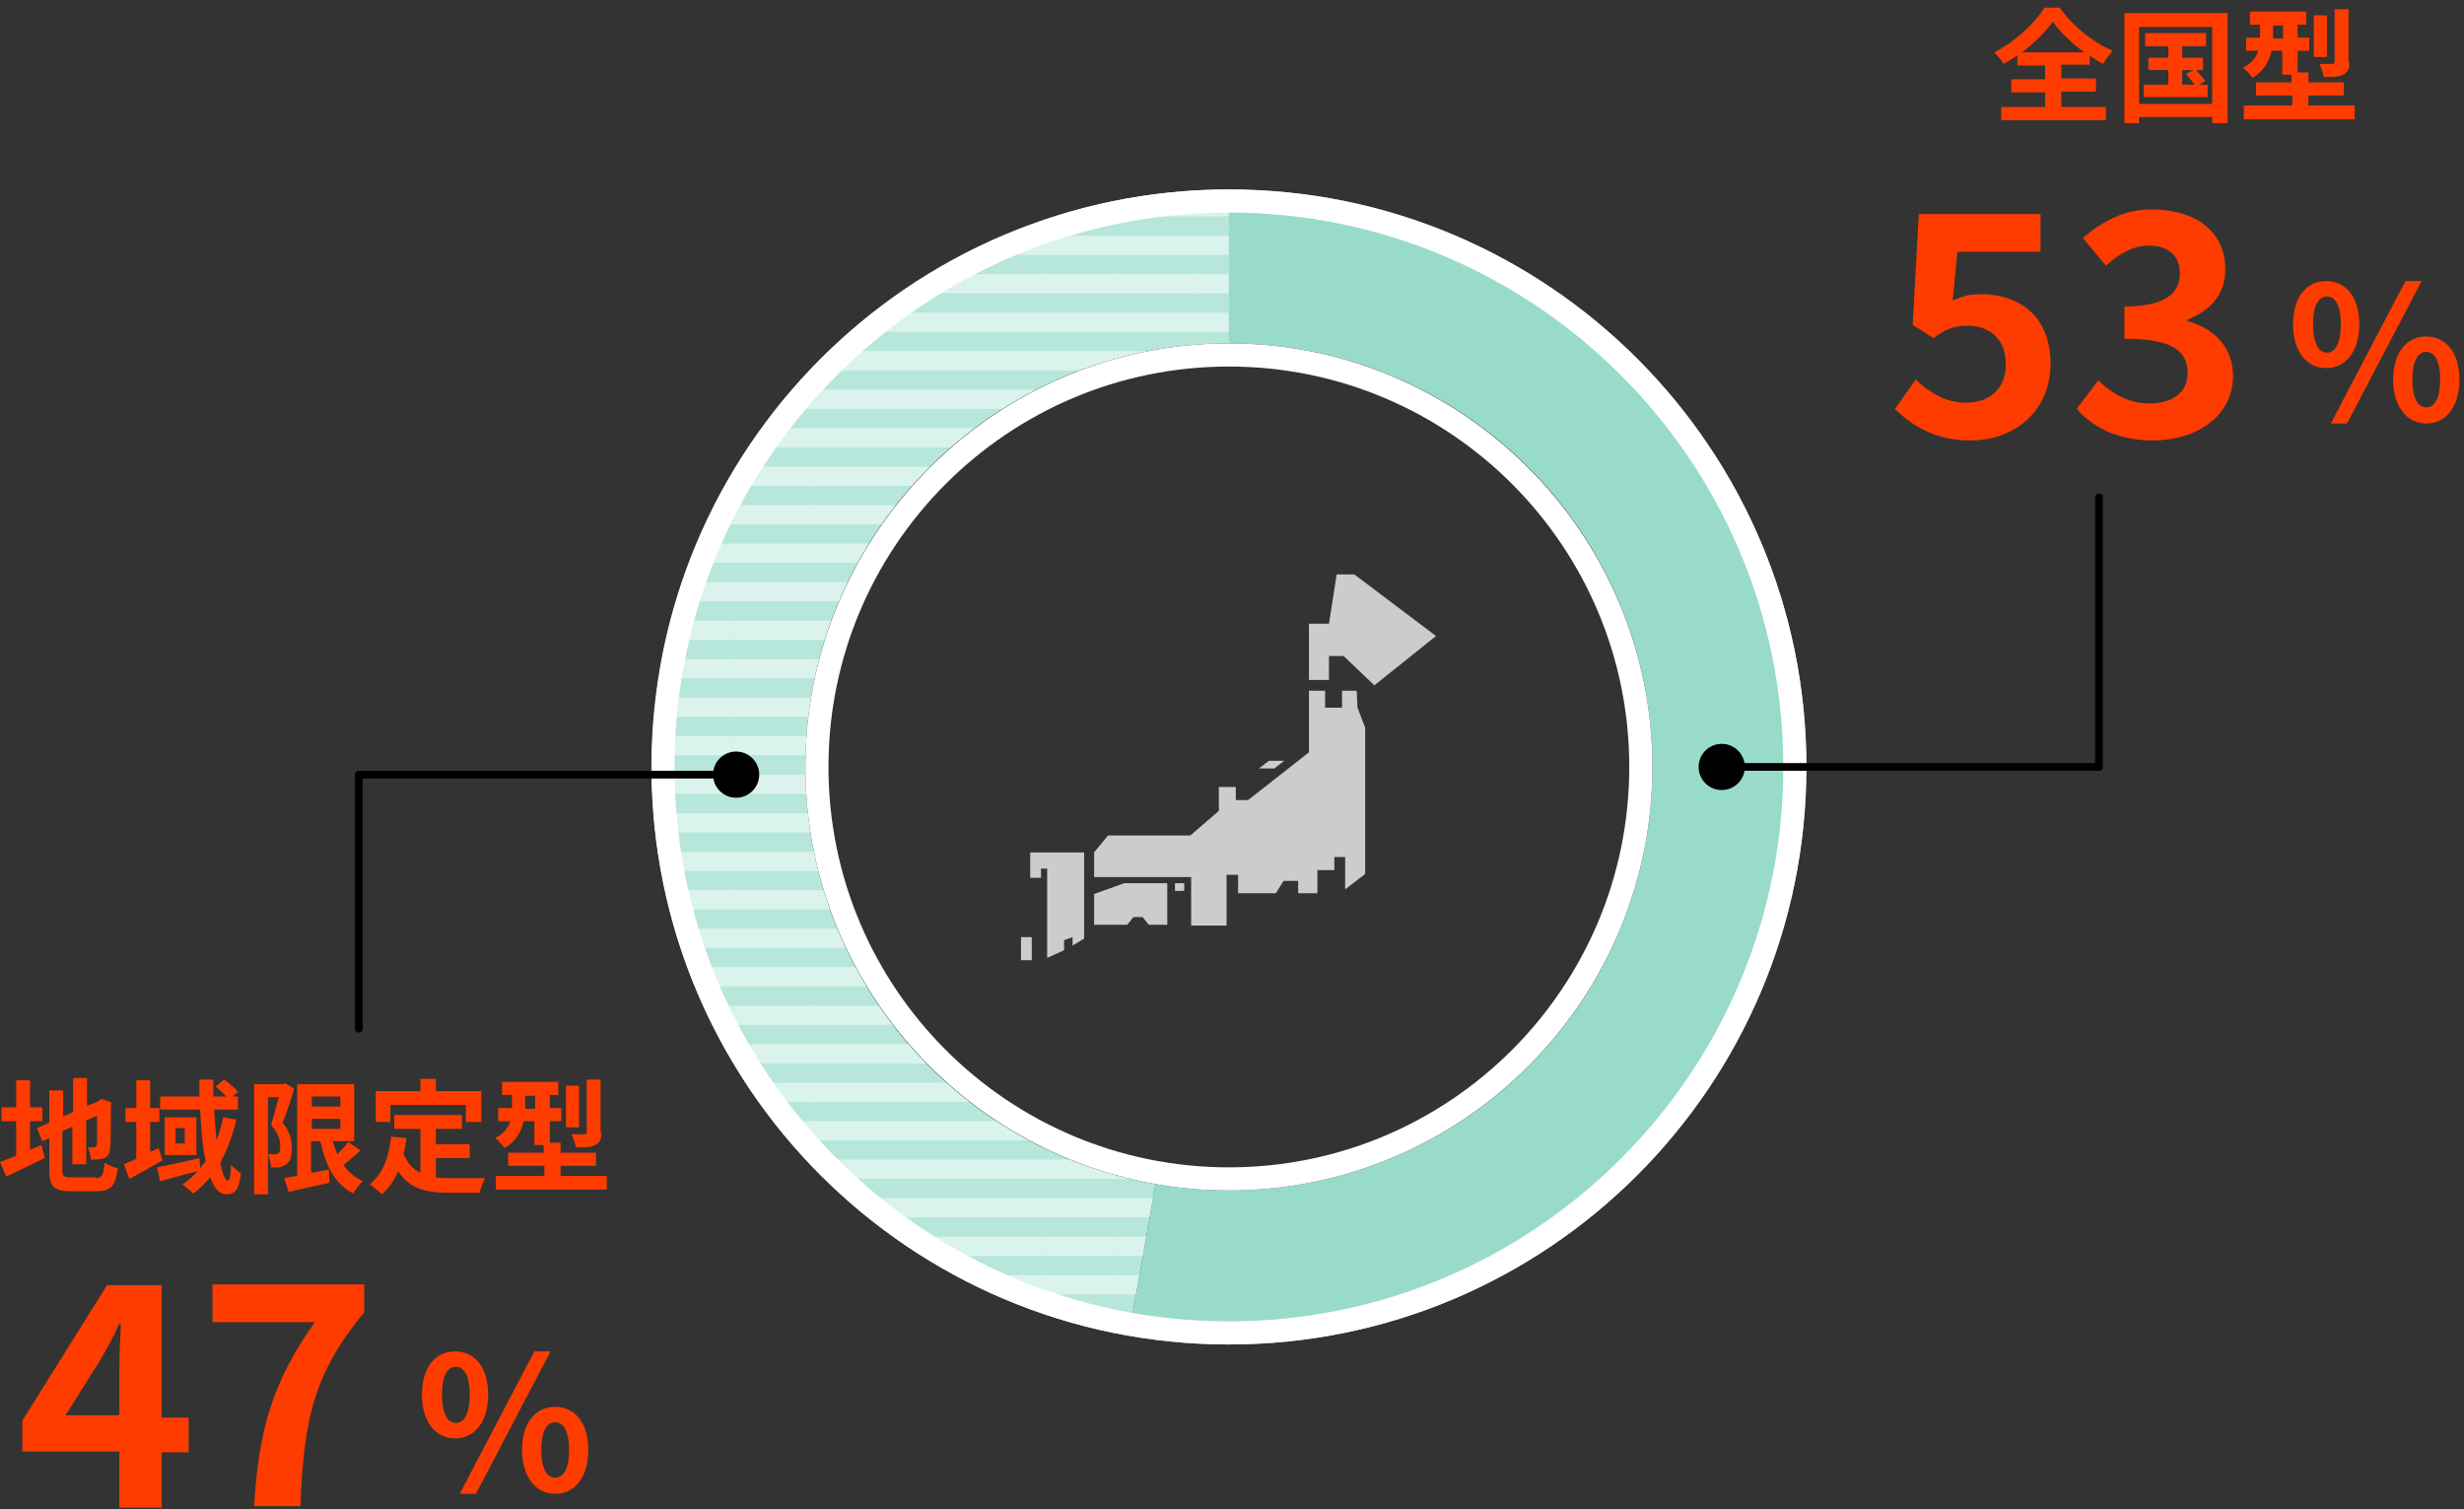 <?xml version="1.0" encoding="utf-8"?>
<!-- Generator: Adobe Illustrator 26.0.2, SVG Export Plug-In . SVG Version: 6.00 Build 0)  -->
<svg version="1.1" id="レイヤー_1" xmlns="http://www.w3.org/2000/svg" xmlns:xlink="http://www.w3.org/1999/xlink" x="0px"
	 y="0px" width="320px" height="196px" viewBox="0 0 320 196" style="enable-background:new 0 0 320 196;" xml:space="preserve">
<rect x="0" y="0" width="320" height="196" fill="#333333" stroke="none"/>
<style type="text/css">
	.st0{enable-background:new    ;}
	.st1{fill:#FF3C00;}
	.st2{fill-rule:evenodd;clip-rule:evenodd;fill:#CCCCCC;}
	.st3{clip-path:url(#SVGID_00000109028324242014212860000001594669951492301962_);}
	.st4{fill:#99DBCB;}
	.st5{opacity:0.3;}
	.st6{fill:#FFFFFF;}
	.st7{opacity:0.5;}
	.st8{clip-path:url(#SVGID_00000180346662088066665550000003942246761640478357_);}
	.st9{fill:none;}
</style>
<g id="グループ_10094" transform="translate(-559 -2873)">
	<g id="グループ_10086" transform="translate(192 481)">
		<g id="グループ_7369" transform="translate(476 2388)">
			<g class="st0">
				<path class="st1" d="M188.8,46.1c0-3.6,1.8-5.6,4.3-5.6c2.5,0,4.3,2,4.3,5.6c0,3.6-1.8,5.7-4.3,5.7
					C190.6,51.8,188.8,49.7,188.8,46.1z M195,46.1c0-2.6-0.8-3.6-1.8-3.6s-1.8,1-1.8,3.6s0.8,3.7,1.8,3.7S195,48.7,195,46.1z
					 M203.4,40.5h2.1L195.8,59h-2.1L203.4,40.5z M201.8,53.3c0-3.6,1.8-5.6,4.3-5.6c2.5,0,4.3,2,4.3,5.6c0,3.6-1.8,5.7-4.3,5.7
					C203.6,59,201.8,56.8,201.8,53.3z M207.9,53.3c0-2.6-0.8-3.6-1.8-3.6s-1.8,1-1.8,3.6s0.8,3.6,1.8,3.6S207.9,55.9,207.9,53.3z"/>
			</g>
			<g class="st0">
				<path class="st1" d="M137.1,57.1l2.7-3.8c1.7,1.6,3.8,3,6.5,3c3.1,0,5.2-1.8,5.2-5c0-3.2-2-5-5-5c-1.8,0-2.7,0.4-4.4,1.6
					l-2.7-1.7l0.8-14.4h15.8v4.9h-10.8l-0.6,6.3c1.2-0.5,2.2-0.8,3.6-0.8c5,0,9.1,2.8,9.1,9c0,6.4-4.9,10-10.4,10
					C142.4,61.2,139.3,59.3,137.1,57.1z"/>
				<path class="st1" d="M160.7,57.1l2.8-3.7c1.8,1.7,3.9,3,6.6,3c3,0,5-1.4,5-3.9c0-2.8-1.7-4.5-8.2-4.5v-4.2
					c5.4,0,7.2-1.8,7.2-4.3c0-2.2-1.4-3.6-4-3.6c-2.1,0-3.8,1-5.6,2.6l-3-3.6c2.6-2.2,5.4-3.7,8.9-3.7c5.7,0,9.6,2.8,9.6,7.8
					c0,3.1-1.8,5.3-4.9,6.5v0.2c3.3,0.9,5.9,3.3,5.9,7.1c0,5.3-4.8,8.4-10.4,8.4C165.9,61.2,162.7,59.4,160.7,57.1z"/>
			</g>
		</g>
		<g class="st0">
			<path class="st1" d="M634.6,2405.9h5.9v1.7h-13.6v-1.7h5.7v-1.9h-4.4v-1.7h4.4v-1.8H629v-1.3c-0.6,0.4-1.2,0.8-1.8,1.1
				c-0.2-0.4-0.8-1.1-1.2-1.5c2.7-1.4,5.3-3.8,6.5-5.8h2c1.7,2.4,4.3,4.5,6.9,5.6c-0.5,0.5-0.9,1.1-1.3,1.7
				c-0.6-0.3-1.2-0.7-1.7-1.1v1.2h-3.7v1.8h4.5v1.7h-4.5V2405.9z M637.7,2398.8c-1.7-1.2-3.2-2.7-4.1-4c-0.9,1.3-2.3,2.7-4,4H637.7z
				"/>
			<path class="st1" d="M656.3,2393.7v14.3h-2v-0.8h-9.5v0.8h-1.9v-14.3H656.3z M654.3,2405.5v-10h-9.5v10H654.3z M653.7,2403v1.6
				h-8.3v-1.6h3.2v-1.9H646v-1.6h2.6v-1.5h-3v-1.7h7.9v1.7h-3.1v1.5h2.7v1.6h-0.9c0.4,0.4,0.9,1,1.2,1.4l-0.8,0.5H653.7z
				 M650.4,2403h1.6c-0.3-0.4-0.7-1-1.1-1.4l1-0.5h-1.5V2403z"/>
			<path class="st1" d="M672.8,2405.7v1.8h-14.4v-1.8h6.3v-1.3H660v-1.7h4.6v-1h-1.2v-3.1H662c-0.3,1.3-0.9,2.6-2.5,3.5
				c-0.2-0.4-0.9-1.1-1.2-1.3c1.2-0.6,1.7-1.4,2-2.2h-1.6v-1.7h1.8v-1.7h-1.3v-1.7h7.3v1.7h-1.1v1.7h1.5v1.7h-1.5v2.8h1.4v1.3h4.6
				v1.7h-4.6v1.3H672.8z M663.5,2397v-1.7h-1.3v1.7H663.5z M669.2,2399.4h-1.7v-5.4h1.7V2399.4z M672.1,2400.1
				c0,0.9-0.2,1.3-0.8,1.6c-0.6,0.3-1.4,0.3-2.5,0.3c-0.1-0.5-0.3-1.2-0.6-1.7c0.7,0,1.5,0,1.7,0c0.2,0,0.3-0.1,0.3-0.3v-6.8h1.8
				V2400.1z"/>
		</g>
	</g>
	<g id="グループ_10087" transform="translate(-51 620)">
		<g id="グループ_7369-2" transform="translate(476 2388)">
			<g class="st0">
				<path class="st1" d="M188.8,46.1c0-3.6,1.8-5.6,4.3-5.6c2.5,0,4.3,2,4.3,5.6c0,3.6-1.8,5.7-4.3,5.7
					C190.6,51.8,188.8,49.7,188.8,46.1z M195,46.1c0-2.6-0.8-3.6-1.8-3.6s-1.8,1-1.8,3.6s0.8,3.7,1.8,3.7S195,48.7,195,46.1z
					 M203.4,40.5h2.1L195.8,59h-2.1L203.4,40.5z M201.8,53.3c0-3.6,1.8-5.6,4.3-5.6c2.5,0,4.3,2,4.3,5.6c0,3.6-1.8,5.7-4.3,5.7
					C203.6,59,201.8,56.8,201.8,53.3z M207.9,53.3c0-2.6-0.8-3.6-1.8-3.6s-1.8,1-1.8,3.6s0.8,3.6,1.8,3.6S207.9,55.9,207.9,53.3z"/>
			</g>
			<g class="st0">
				<path class="st1" d="M149.5,53.5h-12.6v-4l11-17.6h7.1v17.2h3.5v4.5H155v7.2h-5.5V53.5z M149.5,48.9v-5.8c0-1.7,0.1-4.4,0.2-6.2
					h-0.2c-0.7,1.6-1.5,3-2.4,4.6l-4.6,7.3H149.5z"/>
				<path class="st1" d="M174.9,36.7h-13.3v-4.9h19.7v3.6c-6.7,8.2-7.8,14-8.3,25.2h-6C167.6,50.7,169.4,44.4,174.9,36.7z"/>
			</g>
		</g>
		<g class="st0">
			<path class="st1" d="M613.9,2402.3c0.5-0.2,1-0.4,1.5-0.6l0.4,1.7c-1.7,0.8-3.5,1.7-5,2.4l-0.8-1.9c0.6-0.2,1.3-0.5,2.1-0.8v-4.5
				h-1.9v-1.8h1.9v-3.5h1.8v3.5h1.6v1.8h-1.6V2402.3z M622.4,2406c0.9,0,1-0.4,1.2-2c0.4,0.3,1.1,0.6,1.7,0.7c-0.3,2.2-0.8,3-2.7,3
				h-3.4c-2.2,0-2.8-0.6-2.8-2.8v-4.1l-0.9,0.4l-0.7-1.7l1.6-0.7v-4.2h1.8v3.4l1.3-0.6v-4.4h1.8v3.6l1.3-0.5l0.3-0.2l0.3-0.2
				l1.3,0.5l-0.1,0.3c0,3,0,5-0.1,5.6c0,0.7-0.3,1.1-0.8,1.3c-0.5,0.2-1.2,0.2-1.7,0.2c0-0.5-0.2-1.2-0.4-1.6c0.3,0,0.6,0,0.8,0
				c0.2,0,0.3-0.1,0.4-0.4c0-0.3,0-1.4,0-3.7l-1.4,0.6v5.7h-1.8v-4.9l-1.3,0.6v4.9c0,0.9,0.1,1.1,1.1,1.1H622.4z"/>
			<path class="st1" d="M631.1,2403.7c-1.4,0.8-3,1.7-4.3,2.4l-0.7-1.9c0.4-0.2,1-0.4,1.6-0.7v-4.8h-1.4v-1.8h1.4v-3.6h1.8v3.6h1.2
				v1.8h-1.2v3.9l1.1-0.5L631.1,2403.7z M640.7,2398.4c-0.5,2.1-1.2,4-2.1,5.6c0.3,1.4,0.6,2.3,1,2.3c0.2,0,0.4-0.6,0.4-2
				c0.4,0.4,0.9,0.8,1.3,1.1c-0.3,2.1-0.7,2.7-1.9,2.7c-0.9,0-1.6-0.8-2.1-2.2c-0.7,0.8-1.4,1.5-2.2,2.1c-0.3-0.3-1-0.9-1.4-1.2
				c0.8-0.5,1.4-1.1,2-1.7c-1.7,0.4-3.5,0.9-4.9,1.3l-0.4-1.8c1.4-0.3,3.5-0.7,5.5-1.2l0.1,1.3c0.2-0.3,0.5-0.6,0.7-0.9
				c-0.4-1.9-0.6-4.2-0.7-6.7h-5.2v-1.7h5.1c0-0.7,0-1.5,0-2.2h1.8c0,0.7,0,1.5,0,2.2h1.7c-0.4-0.4-0.9-0.9-1.4-1.3l1.1-0.9
				c0.6,0.4,1.4,1.1,1.8,1.6l-0.7,0.6h0.7v1.7h-3.1c0.1,1.5,0.2,2.8,0.3,4c0.4-0.9,0.6-1.9,0.9-3L640.7,2398.4z M635.5,2398.1v4.9
				h-4.1v-4.9H635.5z M634,2399.5h-1.2v2h1.2V2399.5z"/>
			<path class="st1" d="M648.2,2394.4c-0.4,1.4-1,3.2-1.5,4.4c1,1.2,1.2,2.3,1.2,3.3c0,1.1-0.2,1.7-0.7,2.1
				c-0.3,0.2-0.6,0.3-0.9,0.4c-0.3,0-0.7,0-1.1,0c0-0.5-0.2-1.2-0.4-1.7c0.3,0,0.5,0,0.8,0c0.2,0,0.3,0,0.5-0.1
				c0.2-0.1,0.3-0.4,0.3-0.9c0-0.8-0.2-1.7-1.2-2.8c0.3-1,0.7-2.5,1-3.6h-1.4v12.6h-1.8v-14.3h3.8l0.3-0.1L648.2,2394.4z
				 M656.8,2402.4c-0.7,0.7-1.5,1.3-2.2,1.9c0.6,0.9,1.5,1.6,2.5,2.1c-0.4,0.4-1,1.1-1.2,1.6c-2.4-1.2-3.6-3.6-4.3-6.8h-1.2v4.1
				c0.8-0.1,1.5-0.3,2.3-0.4l0.1,1.7c-1.8,0.4-3.8,0.8-5.3,1.2l-0.6-1.8c0.5-0.1,1-0.2,1.7-0.3v-11.9h7.4v7.4h-2.8
				c0.2,0.6,0.4,1.2,0.6,1.7c0.5-0.5,1.1-1.1,1.4-1.6L656.8,2402.4z M650.5,2395.4v1.3h3.7v-1.3H650.5z M650.5,2399.6h3.7v-1.3h-3.7
				V2399.6z"/>
			<path class="st1" d="M666.6,2405.9c0.6,0.1,1.2,0.1,1.8,0.1c0.9,0,3.5,0,4.6,0c-0.3,0.5-0.6,1.4-0.7,1.9h-4
				c-2.9,0-5.1-0.5-6.6-2.8c-0.5,1.2-1.2,2.2-2.1,3c-0.3-0.3-1.1-1-1.6-1.3c1.7-1.3,2.5-3.5,2.8-6.2l2,0.2c-0.1,0.7-0.2,1.4-0.4,2
				c0.5,1.3,1.2,2,2.2,2.5v-5.7h-3.4v-1.8h8.8v1.8h-3.4v2h4.4v1.8h-4.4V2405.9z M660.7,2398.7h-1.9v-4h5.8v-1.6h2v1.6h5.9v4h-2v-2.2
				h-9.8V2398.7z"/>
			<path class="st1" d="M688.8,2405.7v1.8h-14.4v-1.8h6.3v-1.3H676v-1.7h4.6v-1h-1.2v-3.1H678c-0.3,1.3-0.9,2.6-2.5,3.5
				c-0.2-0.4-0.9-1.1-1.2-1.3c1.2-0.6,1.7-1.4,2-2.2h-1.6v-1.7h1.8v-1.7h-1.3v-1.7h7.3v1.7h-1.1v1.7h1.5v1.7h-1.5v2.8h1.4v1.3h4.6
				v1.7h-4.6v1.3H688.8z M679.5,2397v-1.7h-1.3v1.7H679.5z M685.2,2399.4h-1.7v-5.4h1.7V2399.4z M688.1,2400.1
				c0,0.9-0.2,1.3-0.8,1.6c-0.6,0.3-1.4,0.3-2.5,0.3c-0.1-0.5-0.3-1.2-0.6-1.7c0.7,0,1.5,0,1.7,0c0.2,0,0.3-0.1,0.3-0.3v-6.8h1.8
				V2400.1z"/>
		</g>
	</g>
	<g id="グループ_10085" transform="translate(643.994 2902)">
		<path id="パス_1578" class="st2" d="M90.9,45.6h-2.3L87.6,52H85v7.3h2.6v-3.1h1.9l4,3.8l8-6.4L90.9,45.6z M47.6,92.7H49v3h-1.4
			V92.7z M57.1,87.1v4h4.3l0.8-1h1.2l0.8,1h2.4v-5.4h-5.6L57.1,87.1z M91.2,60.7h-1.9v2.2h-2.2v-2.2H85v8l0,0l-7.9,6.2h-1.6v-1.7
			h-2.2v3.1l-3.7,3.2H58.9l-1.8,2.2v3.2h12.6v6.3h4.6v-6.6h1.5v2.4h4.9l1-1.6h1.9v1.6h2.5V84h2.2v-1.7h1.4v4.2l2.6-2v-19l-1-2.6
			L91.2,60.7z M67.6,85.7h1.2v1h-1.2V85.7z M81.8,69.8h-2l-1.3,1h2L81.8,69.8z M48.8,81.7v3.3h1.4v-1.2h0.8v11.6l2.2-1v-1.3l1.1-0.4
			v1.1l1.5-0.9V81.7H48.8z"/>
		<g id="グループ_10084">
			<g>
				<defs>
					<path id="SVGID_1_" d="M149.6,70.6c0,41.4-33.6,75-75,75s-75-33.6-75-75s33.6-75,75-75S149.6,29.2,149.6,70.6z M74.6,15.6
						c-30.4,0-55,24.6-55,55s24.6,55,55,55s55-24.6,55-55S105,15.6,74.6,15.6z"/>
				</defs>
				<clipPath id="SVGID_00000155127368533847834150000016828972052079390337_">
					<use xlink:href="#SVGID_1_"  style="overflow:visible;"/>
				</clipPath>
				<g id="グループ_10083" style="clip-path:url(#SVGID_00000155127368533847834150000016828972052079390337_);">
					<g id="グループ_10082">
						<g id="グループ_10081">
							<g id="グループ_9797">
								<path id="パス_1579" class="st4" d="M74.6,70.6l-13,73.9c-40.8-7.2-68-46.1-60.8-86.9c6.3-35.8,37.5-62,73.9-62V70.6z"/>
							</g>
							<g id="グループ_9798" class="st5">
								<path id="パス_1580" class="st6" d="M74.6,70.6l-13,73.9c-40.8-7.2-68-46.1-60.8-86.9c6.3-35.8,37.5-62,73.9-62V70.6z"/>
							</g>
							<g id="グループ_10080" class="st7">
								<g id="グループ_10079">
									<g>
										<defs>
											<path id="SVGID_00000157269648158612216110000013397546114800373422_" d="M74.6,70.6l-13,73.9
												c-40.8-7.2-68-46.1-60.8-86.9c6.3-35.8,37.5-62,73.9-62V70.6z"/>
										</defs>
										<clipPath id="SVGID_00000057834032400042603190000010048341853875672715_">
											<use xlink:href="#SVGID_00000157269648158612216110000013397546114800373422_"  style="overflow:visible;"/>
										</clipPath>
										<g id="グループ_10078" style="clip-path:url(#SVGID_00000057834032400042603190000010048341853875672715_);">
											<g id="グループ_9799">
												<rect id="長方形_7657" x="70.2" y="-5.9" class="st9" width="10" height="5"/>
												<rect id="長方形_7658" x="70.2" y="-3.4" class="st6" width="10" height="2.5"/>
											</g>
											<g id="グループ_9800">
												<rect id="長方形_7659" x="70.2" y="-0.9" class="st9" width="10" height="5"/>
												<rect id="長方形_7660" x="70.2" y="1.6" class="st6" width="10" height="2.5"/>
											</g>
											<g id="グループ_9801">
												<rect id="長方形_7661" x="70.2" y="4.1" class="st9" width="10" height="5"/>
												<rect id="長方形_7662" x="70.2" y="6.6" class="st6" width="10" height="2.5"/>
											</g>
											<g id="グループ_9802">
												<rect id="長方形_7663" x="70.2" y="9.1" class="st9" width="10" height="5"/>
												<rect id="長方形_7664" x="70.2" y="11.6" class="st6" width="10" height="2.5"/>
											</g>
											<g id="グループ_9803">
												<rect id="長方形_7665" x="70.2" y="14.1" class="st9" width="10" height="5"/>
												<rect id="長方形_7666" x="70.2" y="16.6" class="st6" width="10" height="2.5"/>
											</g>
											<g id="グループ_9804">
												<rect id="長方形_7667" x="70.2" y="19.1" class="st9" width="10" height="5"/>
												<rect id="長方形_7668" x="70.2" y="21.6" class="st6" width="10" height="2.5"/>
											</g>
											<g id="グループ_9805">
												<rect id="長方形_7669" x="70.2" y="24.1" class="st9" width="10" height="5"/>
												<rect id="長方形_7670" x="70.2" y="26.6" class="st6" width="10" height="2.5"/>
											</g>
											<g id="グループ_9806">
												<rect id="長方形_7671" x="70.2" y="29.1" class="st9" width="10" height="5"/>
												<rect id="長方形_7672" x="70.2" y="31.6" class="st6" width="10" height="2.5"/>
											</g>
											<g id="グループ_9807">
												<rect id="長方形_7673" x="70.2" y="34.1" class="st9" width="10" height="5"/>
												<rect id="長方形_7674" x="70.2" y="36.6" class="st6" width="10" height="2.5"/>
											</g>
											<g id="グループ_9808">
												<rect id="長方形_7675" x="70.2" y="39.1" class="st9" width="10" height="5"/>
												<rect id="長方形_7676" x="70.2" y="41.6" class="st6" width="10" height="2.5"/>
											</g>
											<g id="グループ_9809">
												<rect id="長方形_7677" x="70.2" y="44.1" class="st9" width="10" height="5"/>
												<rect id="長方形_7678" x="70.2" y="46.6" class="st6" width="10" height="2.5"/>
											</g>
											<g id="グループ_9810">
												<rect id="長方形_7679" x="70.2" y="49.1" class="st9" width="10" height="5"/>
												<rect id="長方形_7680" x="70.2" y="51.6" class="st6" width="10" height="2.5"/>
											</g>
											<g id="グループ_9811">
												<rect id="長方形_7681" x="70.2" y="54.1" class="st9" width="10" height="5"/>
												<rect id="長方形_7682" x="70.2" y="56.6" class="st6" width="10" height="2.5"/>
											</g>
											<g id="グループ_9812">
												<rect id="長方形_7683" x="70.2" y="59.1" class="st9" width="10" height="5"/>
												<rect id="長方形_7684" x="70.2" y="61.6" class="st6" width="10" height="2.5"/>
											</g>
											<g id="グループ_9813">
												<rect id="長方形_7685" x="70.2" y="64.1" class="st9" width="10" height="5"/>
												<rect id="長方形_7686" x="70.2" y="66.6" class="st6" width="10" height="2.5"/>
											</g>
											<g id="グループ_9814">
												<rect id="長方形_7687" x="70.2" y="69.1" class="st9" width="10" height="5"/>
												<rect id="長方形_7688" x="70.2" y="71.6" class="st6" width="10" height="2.5"/>
											</g>
											<g id="グループ_9815">
												<rect id="長方形_7689" x="70.2" y="74.1" class="st9" width="10" height="5"/>
												<rect id="長方形_7690" x="70.2" y="76.6" class="st6" width="10" height="2.5"/>
											</g>
											<g id="グループ_9816">
												<rect id="長方形_7691" x="70.2" y="79.1" class="st9" width="10" height="5"/>
												<rect id="長方形_7692" x="70.2" y="81.6" class="st6" width="10" height="2.5"/>
											</g>
											<g id="グループ_9817">
												<rect id="長方形_7693" x="70.2" y="84.1" class="st9" width="10" height="5"/>
												<rect id="長方形_7694" x="70.2" y="86.6" class="st6" width="10" height="2.5"/>
											</g>
											<g id="グループ_9818">
												<rect id="長方形_7695" x="70.2" y="89.1" class="st9" width="10" height="5"/>
												<rect id="長方形_7696" x="70.2" y="91.6" class="st6" width="10" height="2.5"/>
											</g>
											<g id="グループ_9819">
												<rect id="長方形_7697" x="70.2" y="94.1" class="st9" width="10" height="5"/>
												<rect id="長方形_7698" x="70.2" y="96.6" class="st6" width="10" height="2.5"/>
											</g>
											<g id="グループ_9820">
												<rect id="長方形_7699" x="70.2" y="99.1" class="st9" width="10" height="5"/>
												<rect id="長方形_7700" x="70.2" y="101.6" class="st6" width="10" height="2.5"/>
											</g>
											<g id="グループ_9821">
												<rect id="長方形_7701" x="70.2" y="104.1" class="st9" width="10" height="5"/>
												<rect id="長方形_7702" x="70.2" y="106.6" class="st6" width="10" height="2.5"/>
											</g>
											<g id="グループ_9822">
												<rect id="長方形_7703" x="70.2" y="109.1" class="st9" width="10" height="5"/>
												<rect id="長方形_7704" x="70.2" y="111.6" class="st6" width="10" height="2.5"/>
											</g>
											<g id="グループ_9823">
												<rect id="長方形_7705" x="70.2" y="114.1" class="st9" width="10" height="5"/>
												<rect id="長方形_7706" x="70.2" y="116.6" class="st6" width="10" height="2.5"/>
											</g>
											<g id="グループ_9824">
												<rect id="長方形_7707" x="70.2" y="119.1" class="st9" width="10" height="5"/>
												<rect id="長方形_7708" x="70.2" y="121.6" class="st6" width="10" height="2.5"/>
											</g>
											<g id="グループ_9825">
												<rect id="長方形_7709" x="70.2" y="124.1" class="st9" width="10" height="5"/>
												<rect id="長方形_7710" x="70.2" y="126.6" class="st6" width="10" height="2.5"/>
											</g>
											<g id="グループ_9826">
												<rect id="長方形_7711" x="70.2" y="129.1" class="st9" width="10" height="5"/>
												<rect id="長方形_7712" x="70.2" y="131.6" class="st6" width="10" height="2.5"/>
											</g>
											<g id="グループ_9827">
												<rect id="長方形_7713" x="70.2" y="134.1" class="st9" width="10" height="5"/>
												<rect id="長方形_7714" x="70.2" y="136.6" class="st6" width="10" height="2.5"/>
											</g>
											<g id="グループ_9828">
												<rect id="長方形_7715" x="70.2" y="139.1" class="st9" width="10" height="5"/>
												<rect id="長方形_7716" x="70.2" y="141.6" class="st6" width="10" height="2.5"/>
											</g>
											<g id="グループ_9829">
												<rect id="長方形_7717" x="70.2" y="144.1" class="st9" width="10" height="5"/>
												<rect id="長方形_7718" x="70.2" y="146.6" class="st6" width="10" height="2.5"/>
											</g>
											<g id="グループ_9830">
												<rect id="長方形_7719" x="60.2" y="-5.9" class="st9" width="10" height="5"/>
												<rect id="長方形_7720" x="60.2" y="-3.4" class="st6" width="10" height="2.5"/>
											</g>
											<g id="グループ_9831">
												<rect id="長方形_7721" x="60.2" y="-0.9" class="st9" width="10" height="5"/>
												<rect id="長方形_7722" x="60.2" y="1.6" class="st6" width="10" height="2.5"/>
											</g>
											<g id="グループ_9832">
												<rect id="長方形_7723" x="60.2" y="4.1" class="st9" width="10" height="5"/>
												<rect id="長方形_7724" x="60.2" y="6.6" class="st6" width="10" height="2.5"/>
											</g>
											<g id="グループ_9833">
												<rect id="長方形_7725" x="60.2" y="9.1" class="st9" width="10" height="5"/>
												<rect id="長方形_7726" x="60.2" y="11.6" class="st6" width="10" height="2.5"/>
											</g>
											<g id="グループ_9834">
												<rect id="長方形_7727" x="60.2" y="14.1" class="st9" width="10" height="5"/>
												<rect id="長方形_7728" x="60.2" y="16.6" class="st6" width="10" height="2.5"/>
											</g>
											<g id="グループ_9835">
												<rect id="長方形_7729" x="60.2" y="19.1" class="st9" width="10" height="5"/>
												<rect id="長方形_7730" x="60.2" y="21.6" class="st6" width="10" height="2.5"/>
											</g>
											<g id="グループ_9836">
												<rect id="長方形_7731" x="60.2" y="24.1" class="st9" width="10" height="5"/>
												<rect id="長方形_7732" x="60.2" y="26.6" class="st6" width="10" height="2.5"/>
											</g>
											<g id="グループ_9837">
												<rect id="長方形_7733" x="60.2" y="29.1" class="st9" width="10" height="5"/>
												<rect id="長方形_7734" x="60.2" y="31.6" class="st6" width="10" height="2.5"/>
											</g>
											<g id="グループ_9838">
												<rect id="長方形_7735" x="60.2" y="34.1" class="st9" width="10" height="5"/>
												<rect id="長方形_7736" x="60.2" y="36.6" class="st6" width="10" height="2.5"/>
											</g>
											<g id="グループ_9839">
												<rect id="長方形_7737" x="60.2" y="39.1" class="st9" width="10" height="5"/>
												<rect id="長方形_7738" x="60.2" y="41.6" class="st6" width="10" height="2.5"/>
											</g>
											<g id="グループ_9840">
												<rect id="長方形_7739" x="60.2" y="44.1" class="st9" width="10" height="5"/>
												<rect id="長方形_7740" x="60.2" y="46.6" class="st6" width="10" height="2.5"/>
											</g>
											<g id="グループ_9841">
												<rect id="長方形_7741" x="60.2" y="49.1" class="st9" width="10" height="5"/>
												<rect id="長方形_7742" x="60.2" y="51.6" class="st6" width="10" height="2.5"/>
											</g>
											<g id="グループ_9842">
												<rect id="長方形_7743" x="60.2" y="54.1" class="st9" width="10" height="5"/>
												<rect id="長方形_7744" x="60.2" y="56.6" class="st6" width="10" height="2.5"/>
											</g>
											<g id="グループ_9843">
												<rect id="長方形_7745" x="60.2" y="59.1" class="st9" width="10" height="5"/>
												<rect id="長方形_7746" x="60.2" y="61.6" class="st6" width="10" height="2.5"/>
											</g>
											<g id="グループ_9844">
												<rect id="長方形_7747" x="60.2" y="64.1" class="st9" width="10" height="5"/>
												<rect id="長方形_7748" x="60.2" y="66.6" class="st6" width="10" height="2.5"/>
											</g>
											<g id="グループ_9845">
												<rect id="長方形_7749" x="60.2" y="69.1" class="st9" width="10" height="5"/>
												<rect id="長方形_7750" x="60.2" y="71.6" class="st6" width="10" height="2.5"/>
											</g>
											<g id="グループ_9846">
												<rect id="長方形_7751" x="60.2" y="74.1" class="st9" width="10" height="5"/>
												<rect id="長方形_7752" x="60.2" y="76.6" class="st6" width="10" height="2.5"/>
											</g>
											<g id="グループ_9847">
												<rect id="長方形_7753" x="60.2" y="79.1" class="st9" width="10" height="5"/>
												<rect id="長方形_7754" x="60.2" y="81.6" class="st6" width="10" height="2.5"/>
											</g>
											<g id="グループ_9848">
												<rect id="長方形_7755" x="60.2" y="84.1" class="st9" width="10" height="5"/>
												<rect id="長方形_7756" x="60.2" y="86.6" class="st6" width="10" height="2.5"/>
											</g>
											<g id="グループ_9849">
												<rect id="長方形_7757" x="60.2" y="89.1" class="st9" width="10" height="5"/>
												<rect id="長方形_7758" x="60.2" y="91.6" class="st6" width="10" height="2.5"/>
											</g>
											<g id="グループ_9850">
												<rect id="長方形_7759" x="60.2" y="94.1" class="st9" width="10" height="5"/>
												<rect id="長方形_7760" x="60.2" y="96.6" class="st6" width="10" height="2.5"/>
											</g>
											<g id="グループ_9851">
												<rect id="長方形_7761" x="60.2" y="99.1" class="st9" width="10" height="5"/>
												<rect id="長方形_7762" x="60.2" y="101.6" class="st6" width="10" height="2.5"/>
											</g>
											<g id="グループ_9852">
												<rect id="長方形_7763" x="60.2" y="104.1" class="st9" width="10" height="5"/>
												<rect id="長方形_7764" x="60.2" y="106.6" class="st6" width="10" height="2.5"/>
											</g>
											<g id="グループ_9853">
												<rect id="長方形_7765" x="60.2" y="109.1" class="st9" width="10" height="5"/>
												<rect id="長方形_7766" x="60.2" y="111.6" class="st6" width="10" height="2.5"/>
											</g>
											<g id="グループ_9854">
												<rect id="長方形_7767" x="60.2" y="114.1" class="st9" width="10" height="5"/>
												<rect id="長方形_7768" x="60.2" y="116.6" class="st6" width="10" height="2.5"/>
											</g>
											<g id="グループ_9855">
												<rect id="長方形_7769" x="60.2" y="119.1" class="st9" width="10" height="5"/>
												<rect id="長方形_7770" x="60.2" y="121.6" class="st6" width="10" height="2.5"/>
											</g>
											<g id="グループ_9856">
												<rect id="長方形_7771" x="60.2" y="124.1" class="st9" width="10" height="5"/>
												<rect id="長方形_7772" x="60.2" y="126.6" class="st6" width="10" height="2.5"/>
											</g>
											<g id="グループ_9857">
												<rect id="長方形_7773" x="60.2" y="129.1" class="st9" width="10" height="5"/>
												<rect id="長方形_7774" x="60.2" y="131.6" class="st6" width="10" height="2.5"/>
											</g>
											<g id="グループ_9858">
												<rect id="長方形_7775" x="60.2" y="134.1" class="st9" width="10" height="5"/>
												<rect id="長方形_7776" x="60.2" y="136.6" class="st6" width="10" height="2.5"/>
											</g>
											<g id="グループ_9859">
												<rect id="長方形_7777" x="60.2" y="139.1" class="st9" width="10" height="5"/>
												<rect id="長方形_7778" x="60.2" y="141.6" class="st6" width="10" height="2.5"/>
											</g>
											<g id="グループ_9860">
												<rect id="長方形_7779" x="60.2" y="144.1" class="st9" width="10" height="5"/>
												<rect id="長方形_7780" x="60.2" y="146.6" class="st6" width="10" height="2.5"/>
											</g>
											<g id="グループ_9861">
												<rect id="長方形_7781" x="50.2" y="-5.9" class="st9" width="10" height="5"/>
												<rect id="長方形_7782" x="50.2" y="-3.4" class="st6" width="10" height="2.5"/>
											</g>
											<g id="グループ_9862">
												<rect id="長方形_7783" x="50.2" y="-0.9" class="st9" width="10" height="5"/>
												<rect id="長方形_7784" x="50.2" y="1.6" class="st6" width="10" height="2.5"/>
											</g>
											<g id="グループ_9863">
												<rect id="長方形_7785" x="50.2" y="4.1" class="st9" width="10" height="5"/>
												<rect id="長方形_7786" x="50.2" y="6.6" class="st6" width="10" height="2.5"/>
											</g>
											<g id="グループ_9864">
												<rect id="長方形_7787" x="50.2" y="9.1" class="st9" width="10" height="5"/>
												<rect id="長方形_7788" x="50.2" y="11.6" class="st6" width="10" height="2.5"/>
											</g>
											<g id="グループ_9865">
												<rect id="長方形_7789" x="50.2" y="14.1" class="st9" width="10" height="5"/>
												<rect id="長方形_7790" x="50.2" y="16.6" class="st6" width="10" height="2.5"/>
											</g>
											<g id="グループ_9866">
												<rect id="長方形_7791" x="50.2" y="19.1" class="st9" width="10" height="5"/>
												<rect id="長方形_7792" x="50.2" y="21.6" class="st6" width="10" height="2.5"/>
											</g>
											<g id="グループ_9867">
												<rect id="長方形_7793" x="50.2" y="24.1" class="st9" width="10" height="5"/>
												<rect id="長方形_7794" x="50.2" y="26.6" class="st6" width="10" height="2.5"/>
											</g>
											<g id="グループ_9868">
												<rect id="長方形_7795" x="50.2" y="29.1" class="st9" width="10" height="5"/>
												<rect id="長方形_7796" x="50.2" y="31.6" class="st6" width="10" height="2.5"/>
											</g>
											<g id="グループ_9869">
												<rect id="長方形_7797" x="50.2" y="34.1" class="st9" width="10" height="5"/>
												<rect id="長方形_7798" x="50.2" y="36.6" class="st6" width="10" height="2.5"/>
											</g>
											<g id="グループ_9870">
												<rect id="長方形_7799" x="50.2" y="39.1" class="st9" width="10" height="5"/>
												<rect id="長方形_7800" x="50.2" y="41.6" class="st6" width="10" height="2.5"/>
											</g>
											<g id="グループ_9871">
												<rect id="長方形_7801" x="50.2" y="44.1" class="st9" width="10" height="5"/>
												<rect id="長方形_7802" x="50.2" y="46.6" class="st6" width="10" height="2.5"/>
											</g>
											<g id="グループ_9872">
												<rect id="長方形_7803" x="50.2" y="49.1" class="st9" width="10" height="5"/>
												<rect id="長方形_7804" x="50.2" y="51.6" class="st6" width="10" height="2.5"/>
											</g>
											<g id="グループ_9873">
												<rect id="長方形_7805" x="50.2" y="54.1" class="st9" width="10" height="5"/>
												<rect id="長方形_7806" x="50.2" y="56.6" class="st6" width="10" height="2.5"/>
											</g>
											<g id="グループ_9874">
												<rect id="長方形_7807" x="50.2" y="59.1" class="st9" width="10" height="5"/>
												<rect id="長方形_7808" x="50.2" y="61.6" class="st6" width="10" height="2.5"/>
											</g>
											<g id="グループ_9875">
												<rect id="長方形_7809" x="50.2" y="64.1" class="st9" width="10" height="5"/>
												<rect id="長方形_7810" x="50.2" y="66.6" class="st6" width="10" height="2.5"/>
											</g>
											<g id="グループ_9876">
												<rect id="長方形_7811" x="50.2" y="69.1" class="st9" width="10" height="5"/>
												<rect id="長方形_7812" x="50.2" y="71.6" class="st6" width="10" height="2.5"/>
											</g>
											<g id="グループ_9877">
												<rect id="長方形_7813" x="50.2" y="74.1" class="st9" width="10" height="5"/>
												<rect id="長方形_7814" x="50.2" y="76.6" class="st6" width="10" height="2.5"/>
											</g>
											<g id="グループ_9878">
												<rect id="長方形_7815" x="50.2" y="79.1" class="st9" width="10" height="5"/>
												<rect id="長方形_7816" x="50.2" y="81.6" class="st6" width="10" height="2.5"/>
											</g>
											<g id="グループ_9879">
												<rect id="長方形_7817" x="50.2" y="84.1" class="st9" width="10" height="5"/>
												<rect id="長方形_7818" x="50.2" y="86.6" class="st6" width="10" height="2.5"/>
											</g>
											<g id="グループ_9880">
												<rect id="長方形_7819" x="50.2" y="89.1" class="st9" width="10" height="5"/>
												<rect id="長方形_7820" x="50.2" y="91.6" class="st6" width="10" height="2.5"/>
											</g>
											<g id="グループ_9881">
												<rect id="長方形_7821" x="50.2" y="94.1" class="st9" width="10" height="5"/>
												<rect id="長方形_7822" x="50.2" y="96.6" class="st6" width="10" height="2.5"/>
											</g>
											<g id="グループ_9882">
												<rect id="長方形_7823" x="50.2" y="99.1" class="st9" width="10" height="5"/>
												<rect id="長方形_7824" x="50.2" y="101.6" class="st6" width="10" height="2.5"/>
											</g>
											<g id="グループ_9883">
												<rect id="長方形_7825" x="50.2" y="104.1" class="st9" width="10" height="5"/>
												<rect id="長方形_7826" x="50.2" y="106.6" class="st6" width="10" height="2.5"/>
											</g>
											<g id="グループ_9884">
												<rect id="長方形_7827" x="50.2" y="109.1" class="st9" width="10" height="5"/>
												<rect id="長方形_7828" x="50.2" y="111.6" class="st6" width="10" height="2.5"/>
											</g>
											<g id="グループ_9885">
												<rect id="長方形_7829" x="50.2" y="114.1" class="st9" width="10" height="5"/>
												<rect id="長方形_7830" x="50.2" y="116.6" class="st6" width="10" height="2.5"/>
											</g>
											<g id="グループ_9886">
												<rect id="長方形_7831" x="50.2" y="119.1" class="st9" width="10" height="5"/>
												<rect id="長方形_7832" x="50.2" y="121.6" class="st6" width="10" height="2.5"/>
											</g>
											<g id="グループ_9887">
												<rect id="長方形_7833" x="50.2" y="124.1" class="st9" width="10" height="5"/>
												<rect id="長方形_7834" x="50.2" y="126.6" class="st6" width="10" height="2.5"/>
											</g>
											<g id="グループ_9888">
												<rect id="長方形_7835" x="50.2" y="129.1" class="st9" width="10" height="5"/>
												<rect id="長方形_7836" x="50.2" y="131.6" class="st6" width="10" height="2.5"/>
											</g>
											<g id="グループ_9889">
												<rect id="長方形_7837" x="50.2" y="134.1" class="st9" width="10" height="5"/>
												<rect id="長方形_7838" x="50.2" y="136.6" class="st6" width="10" height="2.5"/>
											</g>
											<g id="グループ_9890">
												<rect id="長方形_7839" x="50.2" y="139.1" class="st9" width="10" height="5"/>
												<rect id="長方形_7840" x="50.2" y="141.6" class="st6" width="10" height="2.5"/>
											</g>
											<g id="グループ_9891">
												<rect id="長方形_7841" x="50.2" y="144.1" class="st9" width="10" height="5"/>
												<rect id="長方形_7842" x="50.2" y="146.6" class="st6" width="10" height="2.5"/>
											</g>
											<g id="グループ_9892">
												<rect id="長方形_7843" x="40.2" y="-5.9" class="st9" width="10" height="5"/>
												<rect id="長方形_7844" x="40.2" y="-3.4" class="st6" width="10" height="2.5"/>
											</g>
											<g id="グループ_9893">
												<rect id="長方形_7845" x="40.2" y="-0.9" class="st9" width="10" height="5"/>
												<rect id="長方形_7846" x="40.2" y="1.6" class="st6" width="10" height="2.5"/>
											</g>
											<g id="グループ_9894">
												<rect id="長方形_7847" x="40.2" y="4.1" class="st9" width="10" height="5"/>
												<rect id="長方形_7848" x="40.2" y="6.6" class="st6" width="10" height="2.5"/>
											</g>
											<g id="グループ_9895">
												<rect id="長方形_7849" x="40.2" y="9.1" class="st9" width="10" height="5"/>
												<rect id="長方形_7850" x="40.2" y="11.6" class="st6" width="10" height="2.5"/>
											</g>
											<g id="グループ_9896">
												<rect id="長方形_7851" x="40.2" y="14.1" class="st9" width="10" height="5"/>
												<rect id="長方形_7852" x="40.2" y="16.6" class="st6" width="10" height="2.5"/>
											</g>
											<g id="グループ_9897">
												<rect id="長方形_7853" x="40.2" y="19.1" class="st9" width="10" height="5"/>
												<rect id="長方形_7854" x="40.2" y="21.6" class="st6" width="10" height="2.5"/>
											</g>
											<g id="グループ_9898">
												<rect id="長方形_7855" x="40.2" y="24.1" class="st9" width="10" height="5"/>
												<rect id="長方形_7856" x="40.2" y="26.6" class="st6" width="10" height="2.5"/>
											</g>
											<g id="グループ_9899">
												<rect id="長方形_7857" x="40.2" y="29.1" class="st9" width="10" height="5"/>
												<rect id="長方形_7858" x="40.2" y="31.6" class="st6" width="10" height="2.5"/>
											</g>
											<g id="グループ_9900">
												<rect id="長方形_7859" x="40.2" y="34.1" class="st9" width="10" height="5"/>
												<rect id="長方形_7860" x="40.2" y="36.6" class="st6" width="10" height="2.5"/>
											</g>
											<g id="グループ_9901">
												<rect id="長方形_7861" x="40.2" y="39.1" class="st9" width="10" height="5"/>
												<rect id="長方形_7862" x="40.2" y="41.6" class="st6" width="10" height="2.5"/>
											</g>
											<g id="グループ_9902">
												<rect id="長方形_7863" x="40.2" y="44.1" class="st9" width="10" height="5"/>
												<rect id="長方形_7864" x="40.2" y="46.6" class="st6" width="10" height="2.5"/>
											</g>
											<g id="グループ_9903">
												<rect id="長方形_7865" x="40.2" y="49.1" class="st9" width="10" height="5"/>
												<rect id="長方形_7866" x="40.2" y="51.6" class="st6" width="10" height="2.5"/>
											</g>
											<g id="グループ_9904">
												<rect id="長方形_7867" x="40.2" y="54.1" class="st9" width="10" height="5"/>
												<rect id="長方形_7868" x="40.2" y="56.6" class="st6" width="10" height="2.5"/>
											</g>
											<g id="グループ_9905">
												<rect id="長方形_7869" x="40.2" y="59.1" class="st9" width="10" height="5"/>
												<rect id="長方形_7870" x="40.2" y="61.6" class="st6" width="10" height="2.5"/>
											</g>
											<g id="グループ_9906">
												<rect id="長方形_7871" x="40.2" y="64.1" class="st9" width="10" height="5"/>
												<rect id="長方形_7872" x="40.2" y="66.6" class="st6" width="10" height="2.5"/>
											</g>
											<g id="グループ_9907">
												<rect id="長方形_7873" x="40.2" y="69.1" class="st9" width="10" height="5"/>
												<rect id="長方形_7874" x="40.2" y="71.6" class="st6" width="10" height="2.5"/>
											</g>
											<g id="グループ_9908">
												<rect id="長方形_7875" x="40.2" y="74.1" class="st9" width="10" height="5"/>
												<rect id="長方形_7876" x="40.2" y="76.6" class="st6" width="10" height="2.5"/>
											</g>
											<g id="グループ_9909">
												<rect id="長方形_7877" x="40.2" y="79.1" class="st9" width="10" height="5"/>
												<rect id="長方形_7878" x="40.2" y="81.6" class="st6" width="10" height="2.5"/>
											</g>
											<g id="グループ_9910">
												<rect id="長方形_7879" x="40.2" y="84.1" class="st9" width="10" height="5"/>
												<rect id="長方形_7880" x="40.2" y="86.6" class="st6" width="10" height="2.5"/>
											</g>
											<g id="グループ_9911">
												<rect id="長方形_7881" x="40.2" y="89.1" class="st9" width="10" height="5"/>
												<rect id="長方形_7882" x="40.2" y="91.6" class="st6" width="10" height="2.5"/>
											</g>
											<g id="グループ_9912">
												<rect id="長方形_7883" x="40.2" y="94.1" class="st9" width="10" height="5"/>
												<rect id="長方形_7884" x="40.2" y="96.6" class="st6" width="10" height="2.5"/>
											</g>
											<g id="グループ_9913">
												<rect id="長方形_7885" x="40.2" y="99.1" class="st9" width="10" height="5"/>
												<rect id="長方形_7886" x="40.2" y="101.6" class="st6" width="10" height="2.5"/>
											</g>
											<g id="グループ_9914">
												<rect id="長方形_7887" x="40.2" y="104.1" class="st9" width="10" height="5"/>
												<rect id="長方形_7888" x="40.2" y="106.6" class="st6" width="10" height="2.5"/>
											</g>
											<g id="グループ_9915">
												<rect id="長方形_7889" x="40.2" y="109.1" class="st9" width="10" height="5"/>
												<rect id="長方形_7890" x="40.2" y="111.6" class="st6" width="10" height="2.5"/>
											</g>
											<g id="グループ_9916">
												<rect id="長方形_7891" x="40.2" y="114.1" class="st9" width="10" height="5"/>
												<rect id="長方形_7892" x="40.2" y="116.6" class="st6" width="10" height="2.5"/>
											</g>
											<g id="グループ_9917">
												<rect id="長方形_7893" x="40.2" y="119.1" class="st9" width="10" height="5"/>
												<rect id="長方形_7894" x="40.2" y="121.6" class="st6" width="10" height="2.5"/>
											</g>
											<g id="グループ_9918">
												<rect id="長方形_7895" x="40.2" y="124.1" class="st9" width="10" height="5"/>
												<rect id="長方形_7896" x="40.2" y="126.6" class="st6" width="10" height="2.5"/>
											</g>
											<g id="グループ_9919">
												<rect id="長方形_7897" x="40.2" y="129.1" class="st9" width="10" height="5"/>
												<rect id="長方形_7898" x="40.2" y="131.6" class="st6" width="10" height="2.5"/>
											</g>
											<g id="グループ_9920">
												<rect id="長方形_7899" x="40.2" y="134.1" class="st9" width="10" height="5"/>
												<rect id="長方形_7900" x="40.2" y="136.6" class="st6" width="10" height="2.5"/>
											</g>
											<g id="グループ_9921">
												<rect id="長方形_7901" x="40.2" y="139.1" class="st9" width="10" height="5"/>
												<rect id="長方形_7902" x="40.2" y="141.6" class="st6" width="10" height="2.5"/>
											</g>
											<g id="グループ_9922">
												<rect id="長方形_7903" x="40.2" y="144.1" class="st9" width="10" height="5"/>
												<rect id="長方形_7904" x="40.2" y="146.6" class="st6" width="10" height="2.5"/>
											</g>
											<g id="グループ_9923">
												<rect id="長方形_7905" x="30.2" y="-5.9" class="st9" width="10" height="5"/>
												<rect id="長方形_7906" x="30.2" y="-3.4" class="st6" width="10" height="2.5"/>
											</g>
											<g id="グループ_9924">
												<rect id="長方形_7907" x="30.2" y="-0.9" class="st9" width="10" height="5"/>
												<rect id="長方形_7908" x="30.2" y="1.6" class="st6" width="10" height="2.5"/>
											</g>
											<g id="グループ_9925">
												<rect id="長方形_7909" x="30.2" y="4.1" class="st9" width="10" height="5"/>
												<rect id="長方形_7910" x="30.2" y="6.6" class="st6" width="10" height="2.5"/>
											</g>
											<g id="グループ_9926">
												<rect id="長方形_7911" x="30.2" y="9.1" class="st9" width="10" height="5"/>
												<rect id="長方形_7912" x="30.2" y="11.6" class="st6" width="10" height="2.5"/>
											</g>
											<g id="グループ_9927">
												<rect id="長方形_7913" x="30.2" y="14.1" class="st9" width="10" height="5"/>
												<rect id="長方形_7914" x="30.2" y="16.6" class="st6" width="10" height="2.5"/>
											</g>
											<g id="グループ_9928">
												<rect id="長方形_7915" x="30.2" y="19.1" class="st9" width="10" height="5"/>
												<rect id="長方形_7916" x="30.2" y="21.6" class="st6" width="10" height="2.5"/>
											</g>
											<g id="グループ_9929">
												<rect id="長方形_7917" x="30.2" y="24.1" class="st9" width="10" height="5"/>
												<rect id="長方形_7918" x="30.2" y="26.6" class="st6" width="10" height="2.5"/>
											</g>
											<g id="グループ_9930">
												<rect id="長方形_7919" x="30.2" y="29.1" class="st9" width="10" height="5"/>
												<rect id="長方形_7920" x="30.2" y="31.6" class="st6" width="10" height="2.5"/>
											</g>
											<g id="グループ_9931">
												<rect id="長方形_7921" x="30.2" y="34.1" class="st9" width="10" height="5"/>
												<rect id="長方形_7922" x="30.2" y="36.6" class="st6" width="10" height="2.5"/>
											</g>
											<g id="グループ_9932">
												<rect id="長方形_7923" x="30.2" y="39.1" class="st9" width="10" height="5"/>
												<rect id="長方形_7924" x="30.2" y="41.6" class="st6" width="10" height="2.5"/>
											</g>
											<g id="グループ_9933">
												<rect id="長方形_7925" x="30.2" y="44.1" class="st9" width="10" height="5"/>
												<rect id="長方形_7926" x="30.2" y="46.6" class="st6" width="10" height="2.5"/>
											</g>
											<g id="グループ_9934">
												<rect id="長方形_7927" x="30.2" y="49.1" class="st9" width="10" height="5"/>
												<rect id="長方形_7928" x="30.2" y="51.6" class="st6" width="10" height="2.5"/>
											</g>
											<g id="グループ_9935">
												<rect id="長方形_7929" x="30.2" y="54.1" class="st9" width="10" height="5"/>
												<rect id="長方形_7930" x="30.2" y="56.6" class="st6" width="10" height="2.5"/>
											</g>
											<g id="グループ_9936">
												<rect id="長方形_7931" x="30.2" y="59.1" class="st9" width="10" height="5"/>
												<rect id="長方形_7932" x="30.2" y="61.6" class="st6" width="10" height="2.5"/>
											</g>
											<g id="グループ_9937">
												<rect id="長方形_7933" x="30.2" y="64.1" class="st9" width="10" height="5"/>
												<rect id="長方形_7934" x="30.2" y="66.6" class="st6" width="10" height="2.5"/>
											</g>
											<g id="グループ_9938">
												<rect id="長方形_7935" x="30.2" y="69.1" class="st9" width="10" height="5"/>
												<rect id="長方形_7936" x="30.2" y="71.6" class="st6" width="10" height="2.5"/>
											</g>
											<g id="グループ_9939">
												<rect id="長方形_7937" x="30.2" y="74.1" class="st9" width="10" height="5"/>
												<rect id="長方形_7938" x="30.2" y="76.6" class="st6" width="10" height="2.5"/>
											</g>
											<g id="グループ_9940">
												<rect id="長方形_7939" x="30.2" y="79.1" class="st9" width="10" height="5"/>
												<rect id="長方形_7940" x="30.2" y="81.6" class="st6" width="10" height="2.5"/>
											</g>
											<g id="グループ_9941">
												<rect id="長方形_7941" x="30.2" y="84.1" class="st9" width="10" height="5"/>
												<rect id="長方形_7942" x="30.2" y="86.6" class="st6" width="10" height="2.5"/>
											</g>
											<g id="グループ_9942">
												<rect id="長方形_7943" x="30.2" y="89.1" class="st9" width="10" height="5"/>
												<rect id="長方形_7944" x="30.2" y="91.6" class="st6" width="10" height="2.5"/>
											</g>
											<g id="グループ_9943">
												<rect id="長方形_7945" x="30.2" y="94.1" class="st9" width="10" height="5"/>
												<rect id="長方形_7946" x="30.2" y="96.6" class="st6" width="10" height="2.5"/>
											</g>
											<g id="グループ_9944">
												<rect id="長方形_7947" x="30.2" y="99.1" class="st9" width="10" height="5"/>
												<rect id="長方形_7948" x="30.2" y="101.6" class="st6" width="10" height="2.5"/>
											</g>
											<g id="グループ_9945">
												<rect id="長方形_7949" x="30.2" y="104.1" class="st9" width="10" height="5"/>
												<rect id="長方形_7950" x="30.2" y="106.6" class="st6" width="10" height="2.5"/>
											</g>
											<g id="グループ_9946">
												<rect id="長方形_7951" x="30.2" y="109.1" class="st9" width="10" height="5"/>
												<rect id="長方形_7952" x="30.2" y="111.6" class="st6" width="10" height="2.5"/>
											</g>
											<g id="グループ_9947">
												<rect id="長方形_7953" x="30.2" y="114.1" class="st9" width="10" height="5"/>
												<rect id="長方形_7954" x="30.2" y="116.6" class="st6" width="10" height="2.5"/>
											</g>
											<g id="グループ_9948">
												<rect id="長方形_7955" x="30.2" y="119.1" class="st9" width="10" height="5"/>
												<rect id="長方形_7956" x="30.2" y="121.6" class="st6" width="10" height="2.5"/>
											</g>
											<g id="グループ_9949">
												<rect id="長方形_7957" x="30.2" y="124.1" class="st9" width="10" height="5"/>
												<rect id="長方形_7958" x="30.2" y="126.6" class="st6" width="10" height="2.5"/>
											</g>
											<g id="グループ_9950">
												<rect id="長方形_7959" x="30.2" y="129.1" class="st9" width="10" height="5"/>
												<rect id="長方形_7960" x="30.2" y="131.6" class="st6" width="10" height="2.5"/>
											</g>
											<g id="グループ_9951">
												<rect id="長方形_7961" x="30.2" y="134.1" class="st9" width="10" height="5"/>
												<rect id="長方形_7962" x="30.2" y="136.6" class="st6" width="10" height="2.5"/>
											</g>
											<g id="グループ_9952">
												<rect id="長方形_7963" x="30.2" y="139.1" class="st9" width="10" height="5"/>
												<rect id="長方形_7964" x="30.2" y="141.6" class="st6" width="10" height="2.5"/>
											</g>
											<g id="グループ_9953">
												<rect id="長方形_7965" x="30.2" y="144.1" class="st9" width="10" height="5"/>
												<rect id="長方形_7966" x="30.2" y="146.6" class="st6" width="10" height="2.5"/>
											</g>
											<g id="グループ_9954">
												<rect id="長方形_7967" x="20.2" y="-5.9" class="st9" width="10" height="5"/>
												<rect id="長方形_7968" x="20.2" y="-3.4" class="st6" width="10" height="2.5"/>
											</g>
											<g id="グループ_9955">
												<rect id="長方形_7969" x="20.2" y="-0.9" class="st9" width="10" height="5"/>
												<rect id="長方形_7970" x="20.2" y="1.6" class="st6" width="10" height="2.5"/>
											</g>
											<g id="グループ_9956">
												<rect id="長方形_7971" x="20.2" y="4.1" class="st9" width="10" height="5"/>
												<rect id="長方形_7972" x="20.2" y="6.6" class="st6" width="10" height="2.5"/>
											</g>
											<g id="グループ_9957">
												<rect id="長方形_7973" x="20.2" y="9.1" class="st9" width="10" height="5"/>
												<rect id="長方形_7974" x="20.2" y="11.6" class="st6" width="10" height="2.5"/>
											</g>
											<g id="グループ_9958">
												<rect id="長方形_7975" x="20.2" y="14.1" class="st9" width="10" height="5"/>
												<rect id="長方形_7976" x="20.2" y="16.6" class="st6" width="10" height="2.5"/>
											</g>
											<g id="グループ_9959">
												<rect id="長方形_7977" x="20.2" y="19.1" class="st9" width="10" height="5"/>
												<rect id="長方形_7978" x="20.2" y="21.6" class="st6" width="10" height="2.5"/>
											</g>
											<g id="グループ_9960">
												<rect id="長方形_7979" x="20.2" y="24.1" class="st9" width="10" height="5"/>
												<rect id="長方形_7980" x="20.2" y="26.6" class="st6" width="10" height="2.5"/>
											</g>
											<g id="グループ_9961">
												<rect id="長方形_7981" x="20.2" y="29.1" class="st9" width="10" height="5"/>
												<rect id="長方形_7982" x="20.2" y="31.6" class="st6" width="10" height="2.5"/>
											</g>
											<g id="グループ_9962">
												<rect id="長方形_7983" x="20.2" y="34.1" class="st9" width="10" height="5"/>
												<rect id="長方形_7984" x="20.2" y="36.6" class="st6" width="10" height="2.5"/>
											</g>
											<g id="グループ_9963">
												<rect id="長方形_7985" x="20.2" y="39.1" class="st9" width="10" height="5"/>
												<rect id="長方形_7986" x="20.2" y="41.6" class="st6" width="10" height="2.5"/>
											</g>
											<g id="グループ_9964">
												<rect id="長方形_7987" x="20.2" y="44.1" class="st9" width="10" height="5"/>
												<rect id="長方形_7988" x="20.2" y="46.6" class="st6" width="10" height="2.5"/>
											</g>
											<g id="グループ_9965">
												<rect id="長方形_7989" x="20.2" y="49.1" class="st9" width="10" height="5"/>
												<rect id="長方形_7990" x="20.2" y="51.6" class="st6" width="10" height="2.5"/>
											</g>
											<g id="グループ_9966">
												<rect id="長方形_7991" x="20.2" y="54.1" class="st9" width="10" height="5"/>
												<rect id="長方形_7992" x="20.2" y="56.6" class="st6" width="10" height="2.5"/>
											</g>
											<g id="グループ_9967">
												<rect id="長方形_7993" x="20.2" y="59.1" class="st9" width="10" height="5"/>
												<rect id="長方形_7994" x="20.2" y="61.6" class="st6" width="10" height="2.5"/>
											</g>
											<g id="グループ_9968">
												<rect id="長方形_7995" x="20.2" y="64.1" class="st9" width="10" height="5"/>
												<rect id="長方形_7996" x="20.2" y="66.6" class="st6" width="10" height="2.5"/>
											</g>
											<g id="グループ_9969">
												<rect id="長方形_7997" x="20.2" y="69.1" class="st9" width="10" height="5"/>
												<rect id="長方形_7998" x="20.2" y="71.6" class="st6" width="10" height="2.5"/>
											</g>
											<g id="グループ_9970">
												<rect id="長方形_7999" x="20.2" y="74.1" class="st9" width="10" height="5"/>
												<rect id="長方形_8000" x="20.2" y="76.6" class="st6" width="10" height="2.5"/>
											</g>
											<g id="グループ_9971">
												<rect id="長方形_8001" x="20.2" y="79.1" class="st9" width="10" height="5"/>
												<rect id="長方形_8002" x="20.2" y="81.6" class="st6" width="10" height="2.5"/>
											</g>
											<g id="グループ_9972">
												<rect id="長方形_8003" x="20.2" y="84.1" class="st9" width="10" height="5"/>
												<rect id="長方形_8004" x="20.2" y="86.6" class="st6" width="10" height="2.5"/>
											</g>
											<g id="グループ_9973">
												<rect id="長方形_8005" x="20.2" y="89.1" class="st9" width="10" height="5"/>
												<rect id="長方形_8006" x="20.2" y="91.6" class="st6" width="10" height="2.5"/>
											</g>
											<g id="グループ_9974">
												<rect id="長方形_8007" x="20.2" y="94.1" class="st9" width="10" height="5"/>
												<rect id="長方形_8008" x="20.2" y="96.6" class="st6" width="10" height="2.5"/>
											</g>
											<g id="グループ_9975">
												<rect id="長方形_8009" x="20.2" y="99.1" class="st9" width="10" height="5"/>
												<rect id="長方形_8010" x="20.2" y="101.6" class="st6" width="10" height="2.5"/>
											</g>
											<g id="グループ_9976">
												<rect id="長方形_8011" x="20.2" y="104.1" class="st9" width="10" height="5"/>
												<rect id="長方形_8012" x="20.2" y="106.6" class="st6" width="10" height="2.5"/>
											</g>
											<g id="グループ_9977">
												<rect id="長方形_8013" x="20.2" y="109.1" class="st9" width="10" height="5"/>
												<rect id="長方形_8014" x="20.2" y="111.6" class="st6" width="10" height="2.5"/>
											</g>
											<g id="グループ_9978">
												<rect id="長方形_8015" x="20.2" y="114.1" class="st9" width="10" height="5"/>
												<rect id="長方形_8016" x="20.2" y="116.6" class="st6" width="10" height="2.5"/>
											</g>
											<g id="グループ_9979">
												<rect id="長方形_8017" x="20.2" y="119.1" class="st9" width="10" height="5"/>
												<rect id="長方形_8018" x="20.2" y="121.6" class="st6" width="10" height="2.5"/>
											</g>
											<g id="グループ_9980">
												<rect id="長方形_8019" x="20.2" y="124.1" class="st9" width="10" height="5"/>
												<rect id="長方形_8020" x="20.2" y="126.6" class="st6" width="10" height="2.5"/>
											</g>
											<g id="グループ_9981">
												<rect id="長方形_8021" x="20.2" y="129.1" class="st9" width="10" height="5"/>
												<rect id="長方形_8022" x="20.2" y="131.6" class="st6" width="10" height="2.5"/>
											</g>
											<g id="グループ_9982">
												<rect id="長方形_8023" x="20.2" y="134.1" class="st9" width="10" height="5"/>
												<rect id="長方形_8024" x="20.2" y="136.6" class="st6" width="10" height="2.5"/>
											</g>
											<g id="グループ_9983">
												<rect id="長方形_8025" x="20.2" y="139.1" class="st9" width="10" height="5"/>
												<rect id="長方形_8026" x="20.2" y="141.6" class="st6" width="10" height="2.5"/>
											</g>
											<g id="グループ_9984">
												<rect id="長方形_8027" x="20.2" y="144.1" class="st9" width="10" height="5"/>
												<rect id="長方形_8028" x="20.2" y="146.6" class="st6" width="10" height="2.5"/>
											</g>
											<g id="グループ_9985">
												<rect id="長方形_8029" x="10.2" y="-5.9" class="st9" width="10" height="5"/>
												<rect id="長方形_8030" x="10.2" y="-3.4" class="st6" width="10" height="2.5"/>
											</g>
											<g id="グループ_9986">
												<rect id="長方形_8031" x="10.2" y="-0.9" class="st9" width="10" height="5"/>
												<rect id="長方形_8032" x="10.2" y="1.6" class="st6" width="10" height="2.5"/>
											</g>
											<g id="グループ_9987">
												<rect id="長方形_8033" x="10.2" y="4.1" class="st9" width="10" height="5"/>
												<rect id="長方形_8034" x="10.2" y="6.6" class="st6" width="10" height="2.5"/>
											</g>
											<g id="グループ_9988">
												<rect id="長方形_8035" x="10.2" y="9.1" class="st9" width="10" height="5"/>
												<rect id="長方形_8036" x="10.2" y="11.6" class="st6" width="10" height="2.5"/>
											</g>
											<g id="グループ_9989">
												<rect id="長方形_8037" x="10.2" y="14.1" class="st9" width="10" height="5"/>
												<rect id="長方形_8038" x="10.2" y="16.6" class="st6" width="10" height="2.5"/>
											</g>
											<g id="グループ_9990">
												<rect id="長方形_8039" x="10.2" y="19.1" class="st9" width="10" height="5"/>
												<rect id="長方形_8040" x="10.2" y="21.6" class="st6" width="10" height="2.5"/>
											</g>
											<g id="グループ_9991">
												<rect id="長方形_8041" x="10.2" y="24.1" class="st9" width="10" height="5"/>
												<rect id="長方形_8042" x="10.2" y="26.6" class="st6" width="10" height="2.5"/>
											</g>
											<g id="グループ_9992">
												<rect id="長方形_8043" x="10.2" y="29.1" class="st9" width="10" height="5"/>
												<rect id="長方形_8044" x="10.2" y="31.6" class="st6" width="10" height="2.5"/>
											</g>
											<g id="グループ_9993">
												<rect id="長方形_8045" x="10.2" y="34.1" class="st9" width="10" height="5"/>
												<rect id="長方形_8046" x="10.2" y="36.6" class="st6" width="10" height="2.5"/>
											</g>
											<g id="グループ_9994">
												<rect id="長方形_8047" x="10.2" y="39.1" class="st9" width="10" height="5"/>
												<rect id="長方形_8048" x="10.2" y="41.6" class="st6" width="10" height="2.5"/>
											</g>
											<g id="グループ_9995">
												<rect id="長方形_8049" x="10.2" y="44.1" class="st9" width="10" height="5"/>
												<rect id="長方形_8050" x="10.2" y="46.6" class="st6" width="10" height="2.5"/>
											</g>
											<g id="グループ_9996">
												<rect id="長方形_8051" x="10.2" y="49.1" class="st9" width="10" height="5"/>
												<rect id="長方形_8052" x="10.2" y="51.6" class="st6" width="10" height="2.5"/>
											</g>
											<g id="グループ_9997">
												<rect id="長方形_8053" x="10.2" y="54.1" class="st9" width="10" height="5"/>
												<rect id="長方形_8054" x="10.2" y="56.6" class="st6" width="10" height="2.5"/>
											</g>
											<g id="グループ_9998">
												<rect id="長方形_8055" x="10.2" y="59.1" class="st9" width="10" height="5"/>
												<rect id="長方形_8056" x="10.2" y="61.6" class="st6" width="10" height="2.5"/>
											</g>
											<g id="グループ_9999">
												<rect id="長方形_8057" x="10.2" y="64.1" class="st9" width="10" height="5"/>
												<rect id="長方形_8058" x="10.2" y="66.6" class="st6" width="10" height="2.5"/>
											</g>
											<g id="グループ_10000">
												<rect id="長方形_8059" x="10.2" y="69.1" class="st9" width="10" height="5"/>
												<rect id="長方形_8060" x="10.2" y="71.6" class="st6" width="10" height="2.5"/>
											</g>
											<g id="グループ_10001">
												<rect id="長方形_8061" x="10.2" y="74.1" class="st9" width="10" height="5"/>
												<rect id="長方形_8062" x="10.2" y="76.6" class="st6" width="10" height="2.5"/>
											</g>
											<g id="グループ_10002">
												<rect id="長方形_8063" x="10.2" y="79.1" class="st9" width="10" height="5"/>
												<rect id="長方形_8064" x="10.2" y="81.6" class="st6" width="10" height="2.5"/>
											</g>
											<g id="グループ_10003">
												<rect id="長方形_8065" x="10.2" y="84.1" class="st9" width="10" height="5"/>
												<rect id="長方形_8066" x="10.2" y="86.6" class="st6" width="10" height="2.5"/>
											</g>
											<g id="グループ_10004">
												<rect id="長方形_8067" x="10.2" y="89.1" class="st9" width="10" height="5"/>
												<rect id="長方形_8068" x="10.2" y="91.6" class="st6" width="10" height="2.5"/>
											</g>
											<g id="グループ_10005">
												<rect id="長方形_8069" x="10.2" y="94.1" class="st9" width="10" height="5"/>
												<rect id="長方形_8070" x="10.2" y="96.6" class="st6" width="10" height="2.5"/>
											</g>
											<g id="グループ_10006">
												<rect id="長方形_8071" x="10.2" y="99.1" class="st9" width="10" height="5"/>
												<rect id="長方形_8072" x="10.2" y="101.6" class="st6" width="10" height="2.5"/>
											</g>
											<g id="グループ_10007">
												<rect id="長方形_8073" x="10.2" y="104.1" class="st9" width="10" height="5"/>
												<rect id="長方形_8074" x="10.2" y="106.6" class="st6" width="10" height="2.5"/>
											</g>
											<g id="グループ_10008">
												<rect id="長方形_8075" x="10.2" y="109.1" class="st9" width="10" height="5"/>
												<rect id="長方形_8076" x="10.2" y="111.6" class="st6" width="10" height="2.5"/>
											</g>
											<g id="グループ_10009">
												<rect id="長方形_8077" x="10.2" y="114.1" class="st9" width="10" height="5"/>
												<rect id="長方形_8078" x="10.2" y="116.6" class="st6" width="10" height="2.5"/>
											</g>
											<g id="グループ_10010">
												<rect id="長方形_8079" x="10.2" y="119.1" class="st9" width="10" height="5"/>
												<rect id="長方形_8080" x="10.2" y="121.6" class="st6" width="10" height="2.5"/>
											</g>
											<g id="グループ_10011">
												<rect id="長方形_8081" x="10.2" y="124.1" class="st9" width="10" height="5"/>
												<rect id="長方形_8082" x="10.2" y="126.6" class="st6" width="10" height="2.5"/>
											</g>
											<g id="グループ_10012">
												<rect id="長方形_8083" x="10.2" y="129.1" class="st9" width="10" height="5"/>
												<rect id="長方形_8084" x="10.2" y="131.6" class="st6" width="10" height="2.5"/>
											</g>
											<g id="グループ_10013">
												<rect id="長方形_8085" x="10.2" y="134.1" class="st9" width="10" height="5"/>
												<rect id="長方形_8086" x="10.2" y="136.6" class="st6" width="10" height="2.5"/>
											</g>
											<g id="グループ_10014">
												<rect id="長方形_8087" x="10.2" y="139.1" class="st9" width="10" height="5"/>
												<rect id="長方形_8088" x="10.2" y="141.6" class="st6" width="10" height="2.5"/>
											</g>
											<g id="グループ_10015">
												<rect id="長方形_8089" x="10.2" y="144.1" class="st9" width="10" height="5"/>
												<rect id="長方形_8090" x="10.2" y="146.6" class="st6" width="10" height="2.5"/>
											</g>
											<g id="グループ_10016">
												<rect id="長方形_8091" x="0.2" y="-5.9" class="st9" width="10" height="5"/>
												<rect id="長方形_8092" x="0.2" y="-3.4" class="st6" width="10" height="2.5"/>
											</g>
											<g id="グループ_10017">
												<rect id="長方形_8093" x="0.2" y="-0.9" class="st9" width="10" height="5"/>
												<rect id="長方形_8094" x="0.2" y="1.6" class="st6" width="10" height="2.5"/>
											</g>
											<g id="グループ_10018">
												<rect id="長方形_8095" x="0.2" y="4.1" class="st9" width="10" height="5"/>
												<rect id="長方形_8096" x="0.2" y="6.6" class="st6" width="10" height="2.5"/>
											</g>
											<g id="グループ_10019">
												<rect id="長方形_8097" x="0.2" y="9.1" class="st9" width="10" height="5"/>
												<rect id="長方形_8098" x="0.2" y="11.6" class="st6" width="10" height="2.5"/>
											</g>
											<g id="グループ_10020">
												<rect id="長方形_8099" x="0.2" y="14.1" class="st9" width="10" height="5"/>
												<rect id="長方形_8100" x="0.2" y="16.6" class="st6" width="10" height="2.5"/>
											</g>
											<g id="グループ_10021">
												<rect id="長方形_8101" x="0.2" y="19.1" class="st9" width="10" height="5"/>
												<rect id="長方形_8102" x="0.2" y="21.6" class="st6" width="10" height="2.5"/>
											</g>
											<g id="グループ_10022">
												<rect id="長方形_8103" x="0.2" y="24.1" class="st9" width="10" height="5"/>
												<rect id="長方形_8104" x="0.2" y="26.6" class="st6" width="10" height="2.5"/>
											</g>
											<g id="グループ_10023">
												<rect id="長方形_8105" x="0.2" y="29.1" class="st9" width="10" height="5"/>
												<rect id="長方形_8106" x="0.2" y="31.6" class="st6" width="10" height="2.5"/>
											</g>
											<g id="グループ_10024">
												<rect id="長方形_8107" x="0.2" y="34.1" class="st9" width="10" height="5"/>
												<rect id="長方形_8108" x="0.2" y="36.6" class="st6" width="10" height="2.5"/>
											</g>
											<g id="グループ_10025">
												<rect id="長方形_8109" x="0.2" y="39.1" class="st9" width="10" height="5"/>
												<rect id="長方形_8110" x="0.2" y="41.6" class="st6" width="10" height="2.5"/>
											</g>
											<g id="グループ_10026">
												<rect id="長方形_8111" x="0.2" y="44.1" class="st9" width="10" height="5"/>
												<rect id="長方形_8112" x="0.2" y="46.6" class="st6" width="10" height="2.5"/>
											</g>
											<g id="グループ_10027">
												<rect id="長方形_8113" x="0.2" y="49.1" class="st9" width="10" height="5"/>
												<rect id="長方形_8114" x="0.2" y="51.6" class="st6" width="10" height="2.5"/>
											</g>
											<g id="グループ_10028">
												<rect id="長方形_8115" x="0.2" y="54.1" class="st9" width="10" height="5"/>
												<rect id="長方形_8116" x="0.2" y="56.6" class="st6" width="10" height="2.5"/>
											</g>
											<g id="グループ_10029">
												<rect id="長方形_8117" x="0.2" y="59.1" class="st9" width="10" height="5"/>
												<rect id="長方形_8118" x="0.2" y="61.6" class="st6" width="10" height="2.5"/>
											</g>
											<g id="グループ_10030">
												<rect id="長方形_8119" x="0.2" y="64.1" class="st9" width="10" height="5"/>
												<rect id="長方形_8120" x="0.2" y="66.6" class="st6" width="10" height="2.5"/>
											</g>
											<g id="グループ_10031">
												<rect id="長方形_8121" x="0.2" y="69.1" class="st9" width="10" height="5"/>
												<rect id="長方形_8122" x="0.2" y="71.6" class="st6" width="10" height="2.5"/>
											</g>
											<g id="グループ_10032">
												<rect id="長方形_8123" x="0.2" y="74.1" class="st9" width="10" height="5"/>
												<rect id="長方形_8124" x="0.2" y="76.6" class="st6" width="10" height="2.5"/>
											</g>
											<g id="グループ_10033">
												<rect id="長方形_8125" x="0.2" y="79.1" class="st9" width="10" height="5"/>
												<rect id="長方形_8126" x="0.2" y="81.6" class="st6" width="10" height="2.5"/>
											</g>
											<g id="グループ_10034">
												<rect id="長方形_8127" x="0.2" y="84.1" class="st9" width="10" height="5"/>
												<rect id="長方形_8128" x="0.2" y="86.6" class="st6" width="10" height="2.5"/>
											</g>
											<g id="グループ_10035">
												<rect id="長方形_8129" x="0.2" y="89.1" class="st9" width="10" height="5"/>
												<rect id="長方形_8130" x="0.2" y="91.6" class="st6" width="10" height="2.5"/>
											</g>
											<g id="グループ_10036">
												<rect id="長方形_8131" x="0.2" y="94.1" class="st9" width="10" height="5"/>
												<rect id="長方形_8132" x="0.2" y="96.6" class="st6" width="10" height="2.5"/>
											</g>
											<g id="グループ_10037">
												<rect id="長方形_8133" x="0.2" y="99.1" class="st9" width="10" height="5"/>
												<rect id="長方形_8134" x="0.2" y="101.6" class="st6" width="10" height="2.5"/>
											</g>
											<g id="グループ_10038">
												<rect id="長方形_8135" x="0.2" y="104.1" class="st9" width="10" height="5"/>
												<rect id="長方形_8136" x="0.2" y="106.6" class="st6" width="10" height="2.5"/>
											</g>
											<g id="グループ_10039">
												<rect id="長方形_8137" x="0.2" y="109.1" class="st9" width="10" height="5"/>
												<rect id="長方形_8138" x="0.2" y="111.6" class="st6" width="10" height="2.5"/>
											</g>
											<g id="グループ_10040">
												<rect id="長方形_8139" x="0.2" y="114.1" class="st9" width="10" height="5"/>
												<rect id="長方形_8140" x="0.2" y="116.6" class="st6" width="10" height="2.5"/>
											</g>
											<g id="グループ_10041">
												<rect id="長方形_8141" x="0.2" y="119.1" class="st9" width="10" height="5"/>
												<rect id="長方形_8142" x="0.2" y="121.6" class="st6" width="10" height="2.5"/>
											</g>
											<g id="グループ_10042">
												<rect id="長方形_8143" x="0.2" y="124.1" class="st9" width="10" height="5"/>
												<rect id="長方形_8144" x="0.2" y="126.6" class="st6" width="10" height="2.5"/>
											</g>
											<g id="グループ_10043">
												<rect id="長方形_8145" x="0.2" y="129.1" class="st9" width="10" height="5"/>
												<rect id="長方形_8146" x="0.2" y="131.6" class="st6" width="10" height="2.5"/>
											</g>
											<g id="グループ_10044">
												<rect id="長方形_8147" x="0.2" y="134.1" class="st9" width="10" height="5"/>
												<rect id="長方形_8148" x="0.2" y="136.6" class="st6" width="10" height="2.5"/>
											</g>
											<g id="グループ_10045">
												<rect id="長方形_8149" x="0.2" y="139.1" class="st9" width="10" height="5"/>
												<rect id="長方形_8150" x="0.2" y="141.6" class="st6" width="10" height="2.5"/>
											</g>
											<g id="グループ_10046">
												<rect id="長方形_8151" x="0.2" y="144.1" class="st9" width="10" height="5"/>
												<rect id="長方形_8152" x="0.2" y="146.6" class="st6" width="10" height="2.5"/>
											</g>
											<g id="グループ_10047">
												<rect id="長方形_8153" x="-9.8" y="-5.9" class="st9" width="10" height="5"/>
												<rect id="長方形_8154" x="-9.8" y="-3.4" class="st6" width="10" height="2.5"/>
											</g>
											<g id="グループ_10048">
												<rect id="長方形_8155" x="-9.8" y="-0.9" class="st9" width="10" height="5"/>
												<rect id="長方形_8156" x="-9.8" y="1.6" class="st6" width="10" height="2.5"/>
											</g>
											<g id="グループ_10049">
												<rect id="長方形_8157" x="-9.8" y="4.1" class="st9" width="10" height="5"/>
												<rect id="長方形_8158" x="-9.8" y="6.6" class="st6" width="10" height="2.5"/>
											</g>
											<g id="グループ_10050">
												<rect id="長方形_8159" x="-9.8" y="9.1" class="st9" width="10" height="5"/>
												<rect id="長方形_8160" x="-9.8" y="11.6" class="st6" width="10" height="2.5"/>
											</g>
											<g id="グループ_10051">
												<rect id="長方形_8161" x="-9.8" y="14.1" class="st9" width="10" height="5"/>
												<rect id="長方形_8162" x="-9.8" y="16.6" class="st6" width="10" height="2.5"/>
											</g>
											<g id="グループ_10052">
												<rect id="長方形_8163" x="-9.8" y="19.1" class="st9" width="10" height="5"/>
												<rect id="長方形_8164" x="-9.8" y="21.6" class="st6" width="10" height="2.5"/>
											</g>
											<g id="グループ_10053">
												<rect id="長方形_8165" x="-9.8" y="24.1" class="st9" width="10" height="5"/>
												<rect id="長方形_8166" x="-9.8" y="26.6" class="st6" width="10" height="2.5"/>
											</g>
											<g id="グループ_10054">
												<rect id="長方形_8167" x="-9.8" y="29.1" class="st9" width="10" height="5"/>
												<rect id="長方形_8168" x="-9.8" y="31.6" class="st6" width="10" height="2.5"/>
											</g>
											<g id="グループ_10055">
												<rect id="長方形_8169" x="-9.8" y="34.1" class="st9" width="10" height="5"/>
												<rect id="長方形_8170" x="-9.8" y="36.6" class="st6" width="10" height="2.5"/>
											</g>
											<g id="グループ_10056">
												<rect id="長方形_8171" x="-9.8" y="39.1" class="st9" width="10" height="5"/>
												<rect id="長方形_8172" x="-9.8" y="41.6" class="st6" width="10" height="2.5"/>
											</g>
											<g id="グループ_10057">
												<rect id="長方形_8173" x="-9.8" y="44.1" class="st9" width="10" height="5"/>
												<rect id="長方形_8174" x="-9.8" y="46.6" class="st6" width="10" height="2.5"/>
											</g>
											<g id="グループ_10058">
												<rect id="長方形_8175" x="-9.8" y="49.1" class="st9" width="10" height="5"/>
												<rect id="長方形_8176" x="-9.8" y="51.6" class="st6" width="10" height="2.5"/>
											</g>
											<g id="グループ_10059">
												<rect id="長方形_8177" x="-9.8" y="54.1" class="st9" width="10" height="5"/>
												<rect id="長方形_8178" x="-9.8" y="56.6" class="st6" width="10" height="2.5"/>
											</g>
											<g id="グループ_10060">
												<rect id="長方形_8179" x="-9.8" y="59.1" class="st9" width="10" height="5"/>
												<rect id="長方形_8180" x="-9.8" y="61.6" class="st6" width="10" height="2.5"/>
											</g>
											<g id="グループ_10061">
												<rect id="長方形_8181" x="-9.8" y="64.1" class="st9" width="10" height="5"/>
												<rect id="長方形_8182" x="-9.8" y="66.6" class="st6" width="10" height="2.5"/>
											</g>
											<g id="グループ_10062">
												<rect id="長方形_8183" x="-9.8" y="69.1" class="st9" width="10" height="5"/>
												<rect id="長方形_8184" x="-9.8" y="71.6" class="st6" width="10" height="2.5"/>
											</g>
											<g id="グループ_10063">
												<rect id="長方形_8185" x="-9.8" y="74.1" class="st9" width="10" height="5"/>
												<rect id="長方形_8186" x="-9.8" y="76.6" class="st6" width="10" height="2.5"/>
											</g>
											<g id="グループ_10064">
												<rect id="長方形_8187" x="-9.8" y="79.1" class="st9" width="10" height="5"/>
												<rect id="長方形_8188" x="-9.8" y="81.6" class="st6" width="10" height="2.5"/>
											</g>
											<g id="グループ_10065">
												<rect id="長方形_8189" x="-9.8" y="84.1" class="st9" width="10" height="5"/>
												<rect id="長方形_8190" x="-9.8" y="86.6" class="st6" width="10" height="2.5"/>
											</g>
											<g id="グループ_10066">
												<rect id="長方形_8191" x="-9.8" y="89.1" class="st9" width="10" height="5"/>
												<rect id="長方形_8192" x="-9.8" y="91.6" class="st6" width="10" height="2.5"/>
											</g>
											<g id="グループ_10067">
												<rect id="長方形_8193" x="-9.8" y="94.1" class="st9" width="10" height="5"/>
												<rect id="長方形_8194" x="-9.8" y="96.6" class="st6" width="10" height="2.5"/>
											</g>
											<g id="グループ_10068">
												<rect id="長方形_8195" x="-9.8" y="99.1" class="st9" width="10" height="5"/>
												<rect id="長方形_8196" x="-9.8" y="101.6" class="st6" width="10" height="2.5"/>
											</g>
											<g id="グループ_10069">
												<rect id="長方形_8197" x="-9.8" y="104.1" class="st9" width="10" height="5"/>
												<rect id="長方形_8198" x="-9.8" y="106.6" class="st6" width="10" height="2.5"/>
											</g>
											<g id="グループ_10070">
												<rect id="長方形_8199" x="-9.8" y="109.1" class="st9" width="10" height="5"/>
												<rect id="長方形_8200" x="-9.8" y="111.6" class="st6" width="10" height="2.5"/>
											</g>
											<g id="グループ_10071">
												<rect id="長方形_8201" x="-9.8" y="114.1" class="st9" width="10" height="5"/>
												<rect id="長方形_8202" x="-9.8" y="116.6" class="st6" width="10" height="2.5"/>
											</g>
											<g id="グループ_10072">
												<rect id="長方形_8203" x="-9.8" y="119.1" class="st9" width="10" height="5"/>
												<rect id="長方形_8204" x="-9.8" y="121.6" class="st6" width="10" height="2.5"/>
											</g>
											<g id="グループ_10073">
												<rect id="長方形_8205" x="-9.8" y="124.1" class="st9" width="10" height="5"/>
												<rect id="長方形_8206" x="-9.8" y="126.6" class="st6" width="10" height="2.5"/>
											</g>
											<g id="グループ_10074">
												<rect id="長方形_8207" x="-9.8" y="129.1" class="st9" width="10" height="5"/>
												<rect id="長方形_8208" x="-9.8" y="131.6" class="st6" width="10" height="2.5"/>
											</g>
											<g id="グループ_10075">
												<rect id="長方形_8209" x="-9.8" y="134.1" class="st9" width="10" height="5"/>
												<rect id="長方形_8210" x="-9.8" y="136.6" class="st6" width="10" height="2.5"/>
											</g>
											<g id="グループ_10076">
												<rect id="長方形_8211" x="-9.8" y="139.1" class="st9" width="10" height="5"/>
												<rect id="長方形_8212" x="-9.8" y="141.6" class="st6" width="10" height="2.5"/>
											</g>
											<g id="グループ_10077">
												<rect id="長方形_8213" x="-9.8" y="144.1" class="st9" width="10" height="5"/>
												<rect id="長方形_8214" x="-9.8" y="146.6" class="st6" width="10" height="2.5"/>
											</g>
										</g>
									</g>
								</g>
							</g>
						</g>
						<path id="パス_1582" class="st4" d="M74.6,70.6v-75c41.4,0,75,33.6,75,75s-33.6,75-75,75c-4.4,0.1-8.7-0.3-13-1.1L74.6,70.6
							z"/>
					</g>
				</g>
			</g>
		</g>
		<g id="楕円形_1309" transform="translate(0.006)">
			<circle class="st9" cx="74.6" cy="70.6" r="75"/>
			<path class="st6" d="M74.6,145.6c-41.4,0-75-33.6-75-75c0-41.4,33.6-75,75-75c41.4,0,75,33.6,75,75
				C149.6,112,116,145.6,74.6,145.6z M74.6-1.4c-39.7,0-72,32.3-72,72s32.3,72,72,72s72-32.3,72-72S114.3-1.4,74.6-1.4z"/>
		</g>
		<g id="楕円形_1310" transform="translate(20 20)">
			<circle class="st9" cx="54.6" cy="50.6" r="55"/>
			<path class="st6" d="M54.6,105.6c-30.3,0-55-24.7-55-55s24.7-55,55-55s55,24.7,55,55S85,105.6,54.6,105.6z M54.6-1.4
				c-28.7,0-52,23.3-52,52s23.3,52,52,52s52-23.3,52-52S83.3-1.4,54.6-1.4z"/>
		</g>
	</g>
	<path d="M831.6,2973.1h-49c-0.3,0-0.5-0.2-0.5-0.5s0.2-0.5,0.5-0.5h48.5v-34.5c0-0.3,0.2-0.5,0.5-0.5s0.5,0.2,0.5,0.5v35
		C832.1,2972.9,831.9,2973.1,831.6,2973.1z"/>
	<path d="M605.6,3007.1c-0.3,0-0.5-0.2-0.5-0.5v-33c0-0.3,0.2-0.5,0.5-0.5h49c0.3,0,0.5,0.2,0.5,0.5s-0.2,0.5-0.5,0.5h-48.5v32.5
		C606.1,3006.9,605.9,3007.1,605.6,3007.1z"/>
	<circle id="楕円形_1311" cx="782.6" cy="2972.6" r="3"/>
	<circle id="楕円形_1312" cx="654.6" cy="2973.6" r="3"/>
</g>
</svg>
